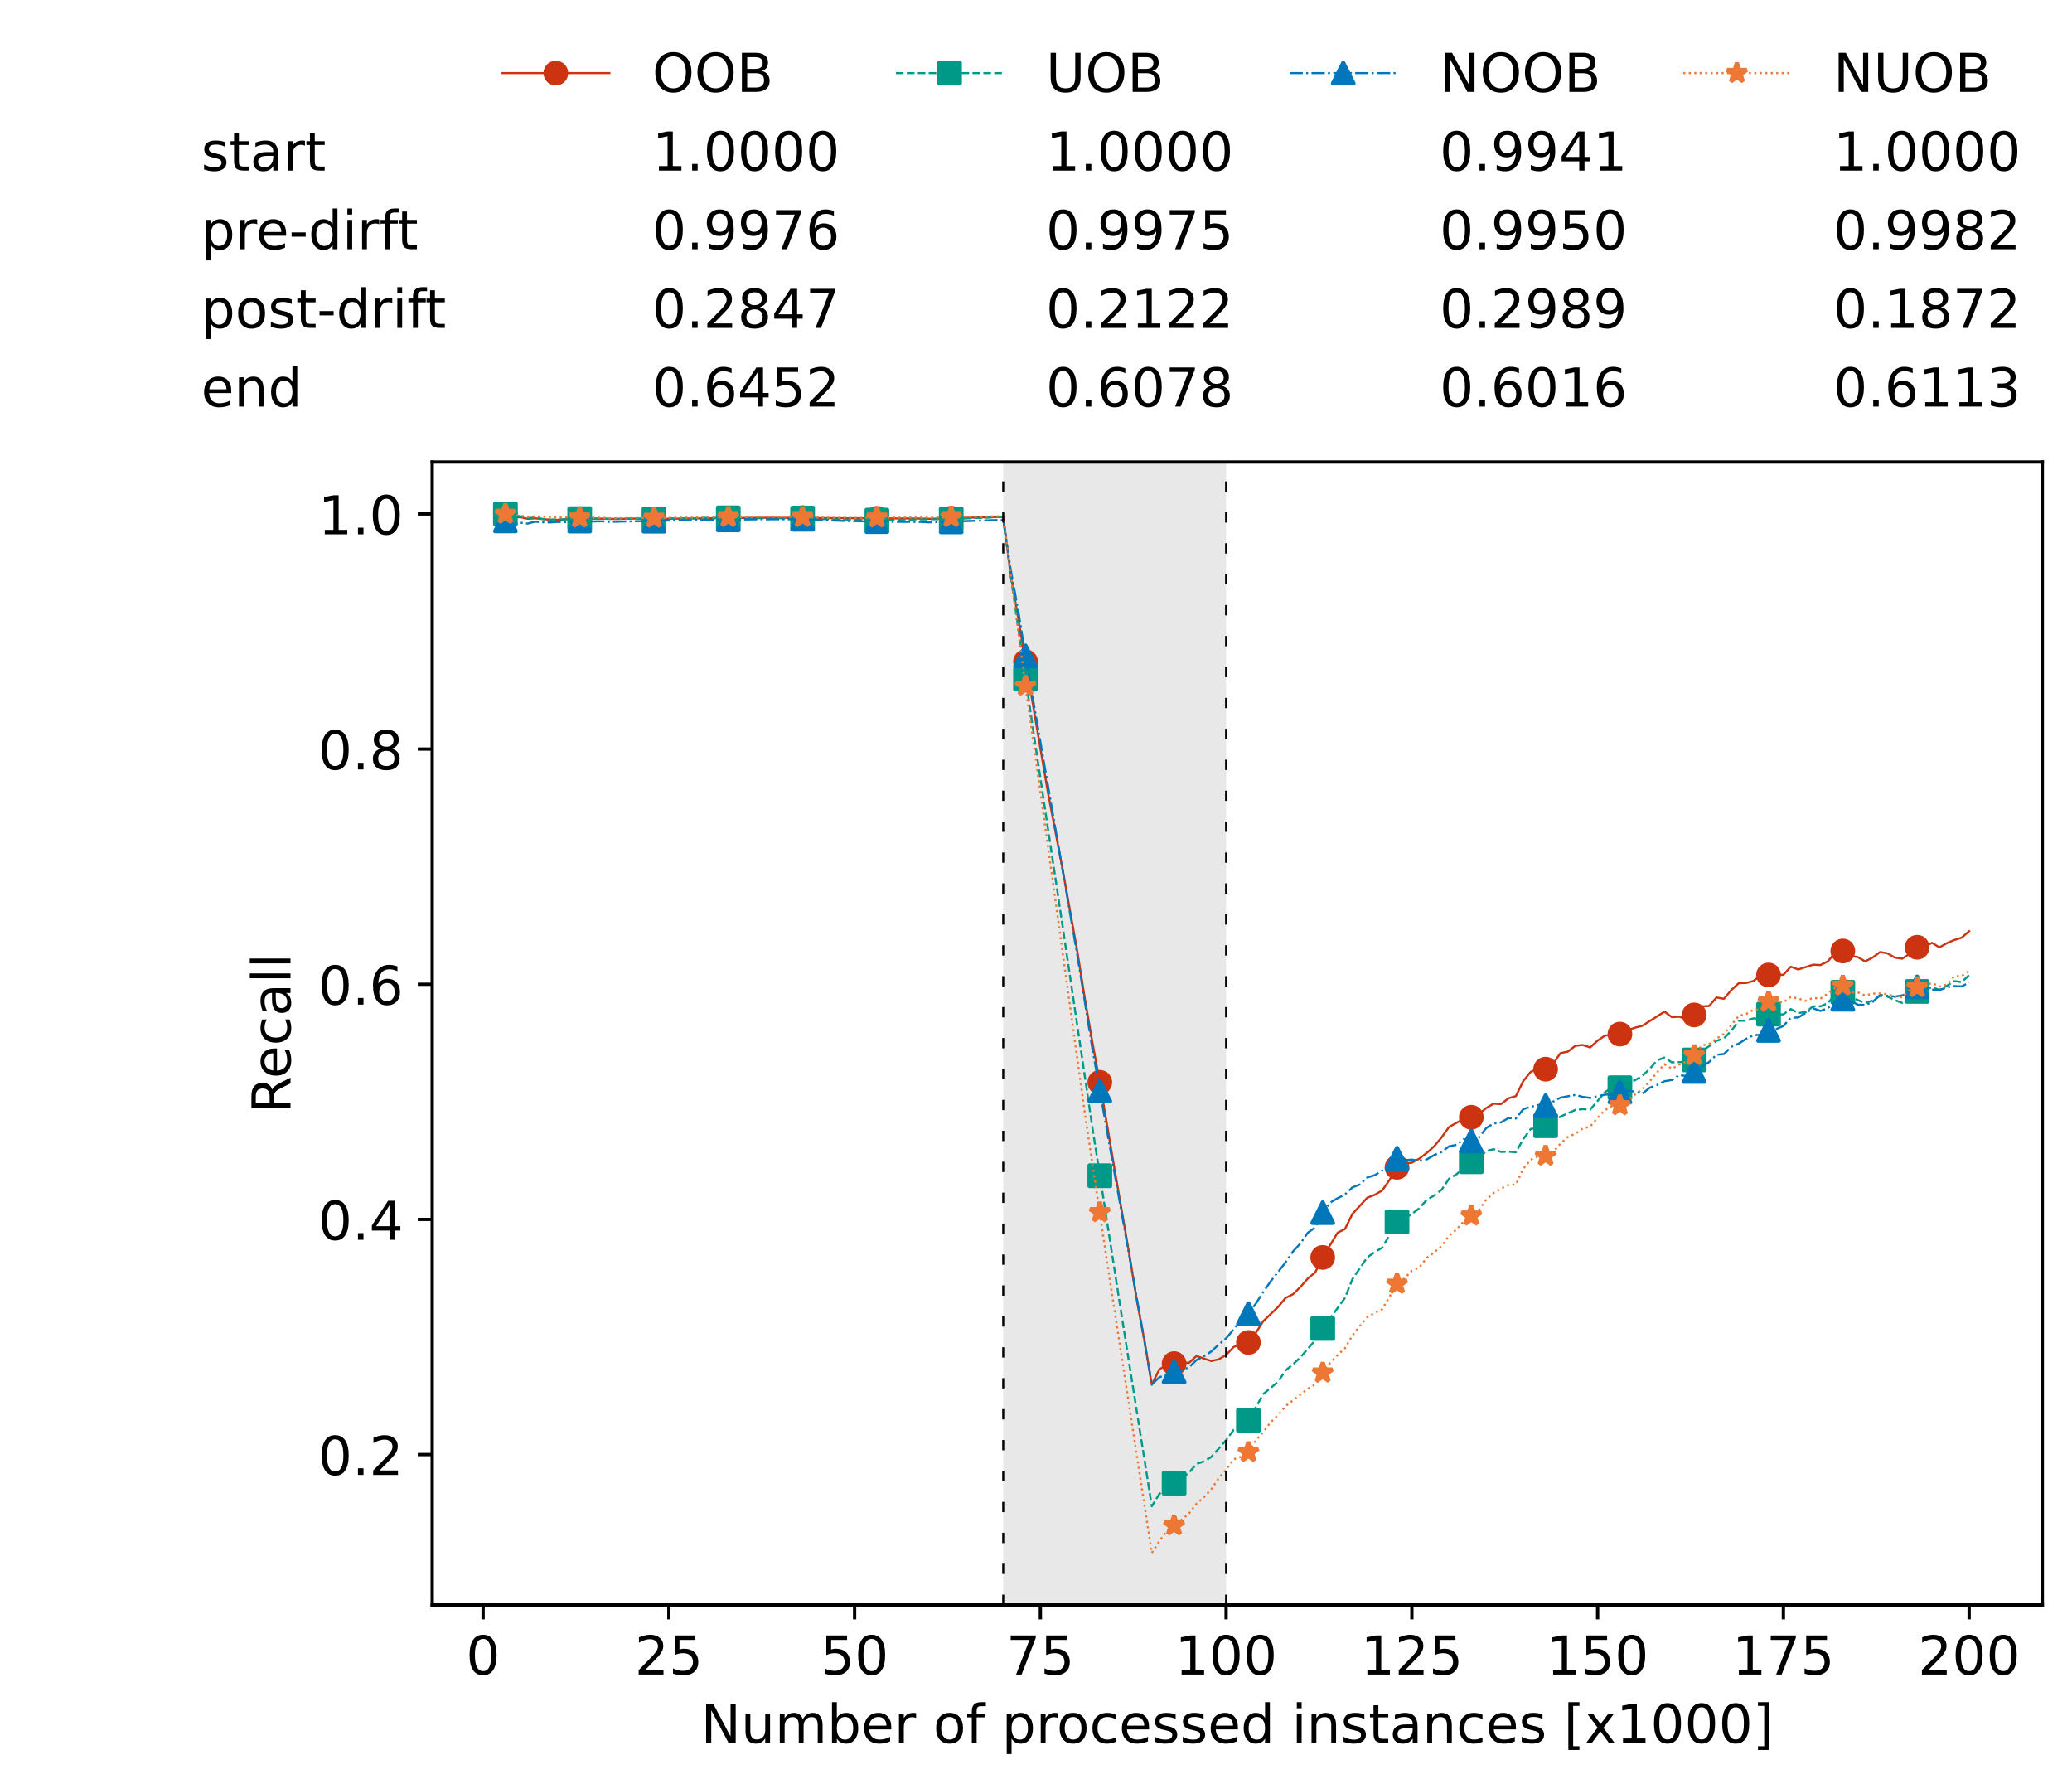 <?xml version="1.0" encoding="utf-8" standalone="no"?>
<!DOCTYPE svg PUBLIC "-//W3C//DTD SVG 1.1//EN"
  "http://www.w3.org/Graphics/SVG/1.1/DTD/svg11.dtd">
<!-- Created with matplotlib (https://matplotlib.org/) -->
<svg height="432.615pt" version="1.1" viewBox="0 0 502.65 432.615" width="502.65pt" xmlns="http://www.w3.org/2000/svg" xmlns:xlink="http://www.w3.org/1999/xlink">
 <defs>
  <style type="text/css">*{stroke-linecap:butt;stroke-linejoin:round;}</style>
 </defs>
 <g id="figure_1">
  <g id="patch_1">
   <path d="M 0 432.615 
L 502.65 432.615 
L 502.65 0 
L 0 0 
z
" style="fill:#ffffff;"/>
  </g>
  <g id="axes_1">
   <g id="patch_2">
    <path d="M 104.85 389.252 
L 495.45 389.252 
L 495.45 112.052 
L 104.85 112.052 
z
" style="fill:#ffffff;"/>
   </g>
   <g id="patch_3">
    <path clip-path="url(#pa1fba0d8b8)" d="M 297.446 389.252 
L 297.446 112.052 
L 243.372 112.052 
L 243.372 389.252 
z
" style="fill:#d3d3d3;opacity:0.5;"/>
   </g>
   <g id="matplotlib.axis_1">
    <g id="xtick_1">
     <g id="line2d_1">
      <defs>
       <path d="M 0 0 
L 0 3.5 
" id="m0d28e74084" style="stroke:#000000;stroke-width:0.8;"/>
      </defs>
      <g>
       <use style="stroke:#000000;stroke-width:0.8;" x="117.197" xlink:href="#m0d28e74084" y="389.252"/>
      </g>
     </g>
     <g id="text_1">
      <!-- 0 -->
      <g transform="translate(113.061 406.13)scale(0.13 -0.13)">
       <defs>
        <path d="M 31.781 66.406 
Q 24.172 66.406 20.328 58.906 
Q 16.5 51.422 16.5 36.375 
Q 16.5 21.391 20.328 13.891 
Q 24.172 6.391 31.781 6.391 
Q 39.453 6.391 43.281 13.891 
Q 47.125 21.391 47.125 36.375 
Q 47.125 51.422 43.281 58.906 
Q 39.453 66.406 31.781 66.406 
z
M 31.781 74.219 
Q 44.047 74.219 50.516 64.516 
Q 56.984 54.828 56.984 36.375 
Q 56.984 17.969 50.516 8.266 
Q 44.047 -1.422 31.781 -1.422 
Q 19.531 -1.422 13.062 8.266 
Q 6.594 17.969 6.594 36.375 
Q 6.594 54.828 13.062 64.516 
Q 19.531 74.219 31.781 74.219 
z
" id="DejaVuSans-48"/>
       </defs>
       <use xlink:href="#DejaVuSans-48"/>
      </g>
     </g>
    </g>
    <g id="xtick_2">
     <g id="line2d_2">
      <g>
       <use style="stroke:#000000;stroke-width:0.8;" x="162.259" xlink:href="#m0d28e74084" y="389.252"/>
      </g>
     </g>
     <g id="text_2">
      <!-- 25 -->
      <g transform="translate(153.988 406.13)scale(0.13 -0.13)">
       <defs>
        <path d="M 19.188 8.297 
L 53.609 8.297 
L 53.609 0 
L 7.328 0 
L 7.328 8.297 
Q 12.938 14.109 22.625 23.891 
Q 32.328 33.688 34.812 36.531 
Q 39.547 41.844 41.422 45.531 
Q 43.312 49.219 43.312 52.781 
Q 43.312 58.594 39.234 62.25 
Q 35.156 65.922 28.609 65.922 
Q 23.969 65.922 18.812 64.312 
Q 13.672 62.703 7.812 59.422 
L 7.812 69.391 
Q 13.766 71.781 18.938 73 
Q 24.125 74.219 28.422 74.219 
Q 39.75 74.219 46.484 68.547 
Q 53.219 62.891 53.219 53.422 
Q 53.219 48.922 51.531 44.891 
Q 49.859 40.875 45.406 35.406 
Q 44.188 33.984 37.641 27.219 
Q 31.109 20.453 19.188 8.297 
z
" id="DejaVuSans-50"/>
        <path d="M 10.797 72.906 
L 49.516 72.906 
L 49.516 64.594 
L 19.828 64.594 
L 19.828 46.734 
Q 21.969 47.469 24.109 47.828 
Q 26.266 48.188 28.422 48.188 
Q 40.625 48.188 47.75 41.5 
Q 54.891 34.812 54.891 23.391 
Q 54.891 11.625 47.562 5.094 
Q 40.234 -1.422 26.906 -1.422 
Q 22.312 -1.422 17.547 -0.641 
Q 12.797 0.141 7.719 1.703 
L 7.719 11.625 
Q 12.109 9.234 16.797 8.062 
Q 21.484 6.891 26.703 6.891 
Q 35.156 6.891 40.078 11.328 
Q 45.016 15.766 45.016 23.391 
Q 45.016 31 40.078 35.438 
Q 35.156 39.891 26.703 39.891 
Q 22.75 39.891 18.812 39.016 
Q 14.891 38.141 10.797 36.281 
z
" id="DejaVuSans-53"/>
       </defs>
       <use xlink:href="#DejaVuSans-50"/>
       <use x="63.623" xlink:href="#DejaVuSans-53"/>
      </g>
     </g>
    </g>
    <g id="xtick_3">
     <g id="line2d_3">
      <g>
       <use style="stroke:#000000;stroke-width:0.8;" x="207.322" xlink:href="#m0d28e74084" y="389.252"/>
      </g>
     </g>
     <g id="text_3">
      <!-- 50 -->
      <g transform="translate(199.05 406.13)scale(0.13 -0.13)">
       <use xlink:href="#DejaVuSans-53"/>
       <use x="63.623" xlink:href="#DejaVuSans-48"/>
      </g>
     </g>
    </g>
    <g id="xtick_4">
     <g id="line2d_4">
      <g>
       <use style="stroke:#000000;stroke-width:0.8;" x="252.384" xlink:href="#m0d28e74084" y="389.252"/>
      </g>
     </g>
     <g id="text_4">
      <!-- 75 -->
      <g transform="translate(244.113 406.13)scale(0.13 -0.13)">
       <defs>
        <path d="M 8.203 72.906 
L 55.078 72.906 
L 55.078 68.703 
L 28.609 0 
L 18.312 0 
L 43.219 64.594 
L 8.203 64.594 
z
" id="DejaVuSans-55"/>
       </defs>
       <use xlink:href="#DejaVuSans-55"/>
       <use x="63.623" xlink:href="#DejaVuSans-53"/>
      </g>
     </g>
    </g>
    <g id="xtick_5">
     <g id="line2d_5">
      <g>
       <use style="stroke:#000000;stroke-width:0.8;" x="297.446" xlink:href="#m0d28e74084" y="389.252"/>
      </g>
     </g>
     <g id="text_5">
      <!-- 100 -->
      <g transform="translate(285.039 406.13)scale(0.13 -0.13)">
       <defs>
        <path d="M 12.406 8.297 
L 28.516 8.297 
L 28.516 63.922 
L 10.984 60.406 
L 10.984 69.391 
L 28.422 72.906 
L 38.281 72.906 
L 38.281 8.297 
L 54.391 8.297 
L 54.391 0 
L 12.406 0 
z
" id="DejaVuSans-49"/>
       </defs>
       <use xlink:href="#DejaVuSans-49"/>
       <use x="63.623" xlink:href="#DejaVuSans-48"/>
       <use x="127.246" xlink:href="#DejaVuSans-48"/>
      </g>
     </g>
    </g>
    <g id="xtick_6">
     <g id="line2d_6">
      <g>
       <use style="stroke:#000000;stroke-width:0.8;" x="342.509" xlink:href="#m0d28e74084" y="389.252"/>
      </g>
     </g>
     <g id="text_6">
      <!-- 125 -->
      <g transform="translate(330.102 406.13)scale(0.13 -0.13)">
       <use xlink:href="#DejaVuSans-49"/>
       <use x="63.623" xlink:href="#DejaVuSans-50"/>
       <use x="127.246" xlink:href="#DejaVuSans-53"/>
      </g>
     </g>
    </g>
    <g id="xtick_7">
     <g id="line2d_7">
      <g>
       <use style="stroke:#000000;stroke-width:0.8;" x="387.571" xlink:href="#m0d28e74084" y="389.252"/>
      </g>
     </g>
     <g id="text_7">
      <!-- 150 -->
      <g transform="translate(375.164 406.13)scale(0.13 -0.13)">
       <use xlink:href="#DejaVuSans-49"/>
       <use x="63.623" xlink:href="#DejaVuSans-53"/>
       <use x="127.246" xlink:href="#DejaVuSans-48"/>
      </g>
     </g>
    </g>
    <g id="xtick_8">
     <g id="line2d_8">
      <g>
       <use style="stroke:#000000;stroke-width:0.8;" x="432.633" xlink:href="#m0d28e74084" y="389.252"/>
      </g>
     </g>
     <g id="text_8">
      <!-- 175 -->
      <g transform="translate(420.226 406.13)scale(0.13 -0.13)">
       <use xlink:href="#DejaVuSans-49"/>
       <use x="63.623" xlink:href="#DejaVuSans-55"/>
       <use x="127.246" xlink:href="#DejaVuSans-53"/>
      </g>
     </g>
    </g>
    <g id="xtick_9">
     <g id="line2d_9">
      <g>
       <use style="stroke:#000000;stroke-width:0.8;" x="477.695" xlink:href="#m0d28e74084" y="389.252"/>
      </g>
     </g>
     <g id="text_9">
      <!-- 200 -->
      <g transform="translate(465.289 406.13)scale(0.13 -0.13)">
       <use xlink:href="#DejaVuSans-50"/>
       <use x="63.623" xlink:href="#DejaVuSans-48"/>
       <use x="127.246" xlink:href="#DejaVuSans-48"/>
      </g>
     </g>
    </g>
    <g id="text_10">
     <!-- Number of processed instances [x1000] -->
     <g transform="translate(170.025 422.711)scale(0.13 -0.13)">
      <defs>
       <path d="M 9.812 72.906 
L 23.094 72.906 
L 55.422 11.922 
L 55.422 72.906 
L 64.984 72.906 
L 64.984 0 
L 51.703 0 
L 19.391 60.984 
L 19.391 0 
L 9.812 0 
z
" id="DejaVuSans-78"/>
       <path d="M 8.5 21.578 
L 8.5 54.688 
L 17.484 54.688 
L 17.484 21.922 
Q 17.484 14.156 20.5 10.266 
Q 23.531 6.391 29.594 6.391 
Q 36.859 6.391 41.078 11.031 
Q 45.312 15.672 45.312 23.688 
L 45.312 54.688 
L 54.297 54.688 
L 54.297 0 
L 45.312 0 
L 45.312 8.406 
Q 42.047 3.422 37.719 1 
Q 33.406 -1.422 27.688 -1.422 
Q 18.266 -1.422 13.375 4.438 
Q 8.5 10.297 8.5 21.578 
z
M 31.109 56 
z
" id="DejaVuSans-117"/>
       <path d="M 52 44.188 
Q 55.375 50.25 60.062 53.125 
Q 64.75 56 71.094 56 
Q 79.641 56 84.281 50.016 
Q 88.922 44.047 88.922 33.016 
L 88.922 0 
L 79.891 0 
L 79.891 32.719 
Q 79.891 40.578 77.094 44.375 
Q 74.312 48.188 68.609 48.188 
Q 61.625 48.188 57.562 43.547 
Q 53.516 38.922 53.516 30.906 
L 53.516 0 
L 44.484 0 
L 44.484 32.719 
Q 44.484 40.625 41.703 44.406 
Q 38.922 48.188 33.109 48.188 
Q 26.219 48.188 22.156 43.531 
Q 18.109 38.875 18.109 30.906 
L 18.109 0 
L 9.078 0 
L 9.078 54.688 
L 18.109 54.688 
L 18.109 46.188 
Q 21.188 51.219 25.484 53.609 
Q 29.781 56 35.688 56 
Q 41.656 56 45.828 52.969 
Q 50 49.953 52 44.188 
z
" id="DejaVuSans-109"/>
       <path d="M 48.688 27.297 
Q 48.688 37.203 44.609 42.844 
Q 40.531 48.484 33.406 48.484 
Q 26.266 48.484 22.188 42.844 
Q 18.109 37.203 18.109 27.297 
Q 18.109 17.391 22.188 11.75 
Q 26.266 6.109 33.406 6.109 
Q 40.531 6.109 44.609 11.75 
Q 48.688 17.391 48.688 27.297 
z
M 18.109 46.391 
Q 20.953 51.266 25.266 53.625 
Q 29.594 56 35.594 56 
Q 45.562 56 51.781 48.094 
Q 58.016 40.188 58.016 27.297 
Q 58.016 14.406 51.781 6.484 
Q 45.562 -1.422 35.594 -1.422 
Q 29.594 -1.422 25.266 0.953 
Q 20.953 3.328 18.109 8.203 
L 18.109 0 
L 9.078 0 
L 9.078 75.984 
L 18.109 75.984 
z
" id="DejaVuSans-98"/>
       <path d="M 56.203 29.594 
L 56.203 25.203 
L 14.891 25.203 
Q 15.484 15.922 20.484 11.062 
Q 25.484 6.203 34.422 6.203 
Q 39.594 6.203 44.453 7.469 
Q 49.312 8.734 54.109 11.281 
L 54.109 2.781 
Q 49.266 0.734 44.188 -0.344 
Q 39.109 -1.422 33.891 -1.422 
Q 20.797 -1.422 13.156 6.188 
Q 5.516 13.812 5.516 26.812 
Q 5.516 40.234 12.766 48.109 
Q 20.016 56 32.328 56 
Q 43.359 56 49.781 48.891 
Q 56.203 41.797 56.203 29.594 
z
M 47.219 32.234 
Q 47.125 39.594 43.094 43.984 
Q 39.062 48.391 32.422 48.391 
Q 24.906 48.391 20.391 44.141 
Q 15.875 39.891 15.188 32.172 
z
" id="DejaVuSans-101"/>
       <path d="M 41.109 46.297 
Q 39.594 47.172 37.812 47.578 
Q 36.031 48 33.891 48 
Q 26.266 48 22.188 43.047 
Q 18.109 38.094 18.109 28.812 
L 18.109 0 
L 9.078 0 
L 9.078 54.688 
L 18.109 54.688 
L 18.109 46.188 
Q 20.953 51.172 25.484 53.578 
Q 30.031 56 36.531 56 
Q 37.453 56 38.578 55.875 
Q 39.703 55.766 41.062 55.516 
z
" id="DejaVuSans-114"/>
       <path id="DejaVuSans-32"/>
       <path d="M 30.609 48.391 
Q 23.391 48.391 19.188 42.75 
Q 14.984 37.109 14.984 27.297 
Q 14.984 17.484 19.156 11.844 
Q 23.344 6.203 30.609 6.203 
Q 37.797 6.203 41.984 11.859 
Q 46.188 17.531 46.188 27.297 
Q 46.188 37.016 41.984 42.703 
Q 37.797 48.391 30.609 48.391 
z
M 30.609 56 
Q 42.328 56 49.016 48.375 
Q 55.719 40.766 55.719 27.297 
Q 55.719 13.875 49.016 6.219 
Q 42.328 -1.422 30.609 -1.422 
Q 18.844 -1.422 12.172 6.219 
Q 5.516 13.875 5.516 27.297 
Q 5.516 40.766 12.172 48.375 
Q 18.844 56 30.609 56 
z
" id="DejaVuSans-111"/>
       <path d="M 37.109 75.984 
L 37.109 68.5 
L 28.516 68.5 
Q 23.688 68.5 21.797 66.547 
Q 19.922 64.594 19.922 59.516 
L 19.922 54.688 
L 34.719 54.688 
L 34.719 47.703 
L 19.922 47.703 
L 19.922 0 
L 10.891 0 
L 10.891 47.703 
L 2.297 47.703 
L 2.297 54.688 
L 10.891 54.688 
L 10.891 58.5 
Q 10.891 67.625 15.141 71.797 
Q 19.391 75.984 28.609 75.984 
z
" id="DejaVuSans-102"/>
       <path d="M 18.109 8.203 
L 18.109 -20.797 
L 9.078 -20.797 
L 9.078 54.688 
L 18.109 54.688 
L 18.109 46.391 
Q 20.953 51.266 25.266 53.625 
Q 29.594 56 35.594 56 
Q 45.562 56 51.781 48.094 
Q 58.016 40.188 58.016 27.297 
Q 58.016 14.406 51.781 6.484 
Q 45.562 -1.422 35.594 -1.422 
Q 29.594 -1.422 25.266 0.953 
Q 20.953 3.328 18.109 8.203 
z
M 48.688 27.297 
Q 48.688 37.203 44.609 42.844 
Q 40.531 48.484 33.406 48.484 
Q 26.266 48.484 22.188 42.844 
Q 18.109 37.203 18.109 27.297 
Q 18.109 17.391 22.188 11.75 
Q 26.266 6.109 33.406 6.109 
Q 40.531 6.109 44.609 11.75 
Q 48.688 17.391 48.688 27.297 
z
" id="DejaVuSans-112"/>
       <path d="M 48.781 52.594 
L 48.781 44.188 
Q 44.969 46.297 41.141 47.344 
Q 37.312 48.391 33.406 48.391 
Q 24.656 48.391 19.812 42.844 
Q 14.984 37.312 14.984 27.297 
Q 14.984 17.281 19.812 11.734 
Q 24.656 6.203 33.406 6.203 
Q 37.312 6.203 41.141 7.25 
Q 44.969 8.297 48.781 10.406 
L 48.781 2.094 
Q 45.016 0.344 40.984 -0.531 
Q 36.969 -1.422 32.422 -1.422 
Q 20.062 -1.422 12.781 6.344 
Q 5.516 14.109 5.516 27.297 
Q 5.516 40.672 12.859 48.328 
Q 20.219 56 33.016 56 
Q 37.156 56 41.109 55.141 
Q 45.062 54.297 48.781 52.594 
z
" id="DejaVuSans-99"/>
       <path d="M 44.281 53.078 
L 44.281 44.578 
Q 40.484 46.531 36.375 47.5 
Q 32.281 48.484 27.875 48.484 
Q 21.188 48.484 17.844 46.438 
Q 14.5 44.391 14.5 40.281 
Q 14.5 37.156 16.891 35.375 
Q 19.281 33.594 26.516 31.984 
L 29.594 31.297 
Q 39.156 29.25 43.188 25.516 
Q 47.219 21.781 47.219 15.094 
Q 47.219 7.469 41.188 3.016 
Q 35.156 -1.422 24.609 -1.422 
Q 20.219 -1.422 15.453 -0.562 
Q 10.688 0.297 5.422 2 
L 5.422 11.281 
Q 10.406 8.688 15.234 7.391 
Q 20.062 6.109 24.812 6.109 
Q 31.156 6.109 34.562 8.281 
Q 37.984 10.453 37.984 14.406 
Q 37.984 18.062 35.516 20.016 
Q 33.062 21.969 24.703 23.781 
L 21.578 24.516 
Q 13.234 26.266 9.516 29.906 
Q 5.812 33.547 5.812 39.891 
Q 5.812 47.609 11.281 51.797 
Q 16.75 56 26.812 56 
Q 31.781 56 36.172 55.266 
Q 40.578 54.547 44.281 53.078 
z
" id="DejaVuSans-115"/>
       <path d="M 45.406 46.391 
L 45.406 75.984 
L 54.391 75.984 
L 54.391 0 
L 45.406 0 
L 45.406 8.203 
Q 42.578 3.328 38.25 0.953 
Q 33.938 -1.422 27.875 -1.422 
Q 17.969 -1.422 11.734 6.484 
Q 5.516 14.406 5.516 27.297 
Q 5.516 40.188 11.734 48.094 
Q 17.969 56 27.875 56 
Q 33.938 56 38.25 53.625 
Q 42.578 51.266 45.406 46.391 
z
M 14.797 27.297 
Q 14.797 17.391 18.875 11.75 
Q 22.953 6.109 30.078 6.109 
Q 37.203 6.109 41.297 11.75 
Q 45.406 17.391 45.406 27.297 
Q 45.406 37.203 41.297 42.844 
Q 37.203 48.484 30.078 48.484 
Q 22.953 48.484 18.875 42.844 
Q 14.797 37.203 14.797 27.297 
z
" id="DejaVuSans-100"/>
       <path d="M 9.422 54.688 
L 18.406 54.688 
L 18.406 0 
L 9.422 0 
z
M 9.422 75.984 
L 18.406 75.984 
L 18.406 64.594 
L 9.422 64.594 
z
" id="DejaVuSans-105"/>
       <path d="M 54.891 33.016 
L 54.891 0 
L 45.906 0 
L 45.906 32.719 
Q 45.906 40.484 42.875 44.328 
Q 39.844 48.188 33.797 48.188 
Q 26.516 48.188 22.312 43.547 
Q 18.109 38.922 18.109 30.906 
L 18.109 0 
L 9.078 0 
L 9.078 54.688 
L 18.109 54.688 
L 18.109 46.188 
Q 21.344 51.125 25.703 53.562 
Q 30.078 56 35.797 56 
Q 45.219 56 50.047 50.172 
Q 54.891 44.344 54.891 33.016 
z
" id="DejaVuSans-110"/>
       <path d="M 18.312 70.219 
L 18.312 54.688 
L 36.812 54.688 
L 36.812 47.703 
L 18.312 47.703 
L 18.312 18.016 
Q 18.312 11.328 20.141 9.422 
Q 21.969 7.516 27.594 7.516 
L 36.812 7.516 
L 36.812 0 
L 27.594 0 
Q 17.188 0 13.234 3.875 
Q 9.281 7.766 9.281 18.016 
L 9.281 47.703 
L 2.688 47.703 
L 2.688 54.688 
L 9.281 54.688 
L 9.281 70.219 
z
" id="DejaVuSans-116"/>
       <path d="M 34.281 27.484 
Q 23.391 27.484 19.188 25 
Q 14.984 22.516 14.984 16.5 
Q 14.984 11.719 18.141 8.906 
Q 21.297 6.109 26.703 6.109 
Q 34.188 6.109 38.703 11.406 
Q 43.219 16.703 43.219 25.484 
L 43.219 27.484 
z
M 52.203 31.203 
L 52.203 0 
L 43.219 0 
L 43.219 8.297 
Q 40.141 3.328 35.547 0.953 
Q 30.953 -1.422 24.312 -1.422 
Q 15.922 -1.422 10.953 3.297 
Q 6 8.016 6 15.922 
Q 6 25.141 12.172 29.828 
Q 18.359 34.516 30.609 34.516 
L 43.219 34.516 
L 43.219 35.406 
Q 43.219 41.609 39.141 45 
Q 35.062 48.391 27.688 48.391 
Q 23 48.391 18.547 47.266 
Q 14.109 46.141 10.016 43.891 
L 10.016 52.203 
Q 14.938 54.109 19.578 55.047 
Q 24.219 56 28.609 56 
Q 40.484 56 46.344 49.844 
Q 52.203 43.703 52.203 31.203 
z
" id="DejaVuSans-97"/>
       <path d="M 8.594 75.984 
L 29.297 75.984 
L 29.297 69 
L 17.578 69 
L 17.578 -6.203 
L 29.297 -6.203 
L 29.297 -13.188 
L 8.594 -13.188 
z
" id="DejaVuSans-91"/>
       <path d="M 54.891 54.688 
L 35.109 28.078 
L 55.906 0 
L 45.312 0 
L 29.391 21.484 
L 13.484 0 
L 2.875 0 
L 24.125 28.609 
L 4.688 54.688 
L 15.281 54.688 
L 29.781 35.203 
L 44.281 54.688 
z
" id="DejaVuSans-120"/>
       <path d="M 30.422 75.984 
L 30.422 -13.188 
L 9.719 -13.188 
L 9.719 -6.203 
L 21.391 -6.203 
L 21.391 69 
L 9.719 69 
L 9.719 75.984 
z
" id="DejaVuSans-93"/>
      </defs>
      <use xlink:href="#DejaVuSans-78"/>
      <use x="74.805" xlink:href="#DejaVuSans-117"/>
      <use x="138.184" xlink:href="#DejaVuSans-109"/>
      <use x="235.596" xlink:href="#DejaVuSans-98"/>
      <use x="299.072" xlink:href="#DejaVuSans-101"/>
      <use x="360.596" xlink:href="#DejaVuSans-114"/>
      <use x="401.709" xlink:href="#DejaVuSans-32"/>
      <use x="433.496" xlink:href="#DejaVuSans-111"/>
      <use x="494.678" xlink:href="#DejaVuSans-102"/>
      <use x="529.883" xlink:href="#DejaVuSans-32"/>
      <use x="561.67" xlink:href="#DejaVuSans-112"/>
      <use x="625.146" xlink:href="#DejaVuSans-114"/>
      <use x="664.01" xlink:href="#DejaVuSans-111"/>
      <use x="725.191" xlink:href="#DejaVuSans-99"/>
      <use x="780.172" xlink:href="#DejaVuSans-101"/>
      <use x="841.695" xlink:href="#DejaVuSans-115"/>
      <use x="893.795" xlink:href="#DejaVuSans-115"/>
      <use x="945.895" xlink:href="#DejaVuSans-101"/>
      <use x="1007.418" xlink:href="#DejaVuSans-100"/>
      <use x="1070.895" xlink:href="#DejaVuSans-32"/>
      <use x="1102.682" xlink:href="#DejaVuSans-105"/>
      <use x="1130.465" xlink:href="#DejaVuSans-110"/>
      <use x="1193.844" xlink:href="#DejaVuSans-115"/>
      <use x="1245.943" xlink:href="#DejaVuSans-116"/>
      <use x="1285.152" xlink:href="#DejaVuSans-97"/>
      <use x="1346.432" xlink:href="#DejaVuSans-110"/>
      <use x="1409.811" xlink:href="#DejaVuSans-99"/>
      <use x="1464.791" xlink:href="#DejaVuSans-101"/>
      <use x="1526.314" xlink:href="#DejaVuSans-115"/>
      <use x="1578.414" xlink:href="#DejaVuSans-32"/>
      <use x="1610.201" xlink:href="#DejaVuSans-91"/>
      <use x="1649.215" xlink:href="#DejaVuSans-120"/>
      <use x="1708.395" xlink:href="#DejaVuSans-49"/>
      <use x="1772.018" xlink:href="#DejaVuSans-48"/>
      <use x="1835.641" xlink:href="#DejaVuSans-48"/>
      <use x="1899.264" xlink:href="#DejaVuSans-48"/>
      <use x="1962.887" xlink:href="#DejaVuSans-93"/>
     </g>
    </g>
   </g>
   <g id="matplotlib.axis_2">
    <g id="ytick_1">
     <g id="line2d_10">
      <defs>
       <path d="M 0 0 
L -3.5 0 
" id="mf9432947fb" style="stroke:#000000;stroke-width:0.8;"/>
      </defs>
      <g>
       <use style="stroke:#000000;stroke-width:0.8;" x="104.85" xlink:href="#mf9432947fb" y="352.783"/>
      </g>
     </g>
     <g id="text_11">
      <!-- 0.2 -->
      <g transform="translate(77.176 357.722)scale(0.13 -0.13)">
       <defs>
        <path d="M 10.688 12.406 
L 21 12.406 
L 21 0 
L 10.688 0 
z
" id="DejaVuSans-46"/>
       </defs>
       <use xlink:href="#DejaVuSans-48"/>
       <use x="63.623" xlink:href="#DejaVuSans-46"/>
       <use x="95.41" xlink:href="#DejaVuSans-50"/>
      </g>
     </g>
    </g>
    <g id="ytick_2">
     <g id="line2d_11">
      <g>
       <use style="stroke:#000000;stroke-width:0.8;" x="104.85" xlink:href="#mf9432947fb" y="295.751"/>
      </g>
     </g>
     <g id="text_12">
      <!-- 0.4 -->
      <g transform="translate(77.176 300.69)scale(0.13 -0.13)">
       <defs>
        <path d="M 37.797 64.312 
L 12.891 25.391 
L 37.797 25.391 
z
M 35.203 72.906 
L 47.609 72.906 
L 47.609 25.391 
L 58.016 25.391 
L 58.016 17.188 
L 47.609 17.188 
L 47.609 0 
L 37.797 0 
L 37.797 17.188 
L 4.891 17.188 
L 4.891 26.703 
z
" id="DejaVuSans-52"/>
       </defs>
       <use xlink:href="#DejaVuSans-48"/>
       <use x="63.623" xlink:href="#DejaVuSans-46"/>
       <use x="95.41" xlink:href="#DejaVuSans-52"/>
      </g>
     </g>
    </g>
    <g id="ytick_3">
     <g id="line2d_12">
      <g>
       <use style="stroke:#000000;stroke-width:0.8;" x="104.85" xlink:href="#mf9432947fb" y="238.718"/>
      </g>
     </g>
     <g id="text_13">
      <!-- 0.6 -->
      <g transform="translate(77.176 243.657)scale(0.13 -0.13)">
       <defs>
        <path d="M 33.016 40.375 
Q 26.375 40.375 22.484 35.828 
Q 18.609 31.297 18.609 23.391 
Q 18.609 15.531 22.484 10.953 
Q 26.375 6.391 33.016 6.391 
Q 39.656 6.391 43.531 10.953 
Q 47.406 15.531 47.406 23.391 
Q 47.406 31.297 43.531 35.828 
Q 39.656 40.375 33.016 40.375 
z
M 52.594 71.297 
L 52.594 62.312 
Q 48.875 64.062 45.094 64.984 
Q 41.312 65.922 37.594 65.922 
Q 27.828 65.922 22.672 59.328 
Q 17.531 52.734 16.797 39.406 
Q 19.672 43.656 24.016 45.922 
Q 28.375 48.188 33.594 48.188 
Q 44.578 48.188 50.953 41.516 
Q 57.328 34.859 57.328 23.391 
Q 57.328 12.156 50.688 5.359 
Q 44.047 -1.422 33.016 -1.422 
Q 20.359 -1.422 13.672 8.266 
Q 6.984 17.969 6.984 36.375 
Q 6.984 53.656 15.188 63.938 
Q 23.391 74.219 37.203 74.219 
Q 40.922 74.219 44.703 73.484 
Q 48.484 72.75 52.594 71.297 
z
" id="DejaVuSans-54"/>
       </defs>
       <use xlink:href="#DejaVuSans-48"/>
       <use x="63.623" xlink:href="#DejaVuSans-46"/>
       <use x="95.41" xlink:href="#DejaVuSans-54"/>
      </g>
     </g>
    </g>
    <g id="ytick_4">
     <g id="line2d_13">
      <g>
       <use style="stroke:#000000;stroke-width:0.8;" x="104.85" xlink:href="#mf9432947fb" y="181.685"/>
      </g>
     </g>
     <g id="text_14">
      <!-- 0.8 -->
      <g transform="translate(77.176 186.624)scale(0.13 -0.13)">
       <defs>
        <path d="M 31.781 34.625 
Q 24.75 34.625 20.719 30.859 
Q 16.703 27.094 16.703 20.516 
Q 16.703 13.922 20.719 10.156 
Q 24.75 6.391 31.781 6.391 
Q 38.812 6.391 42.859 10.172 
Q 46.922 13.969 46.922 20.516 
Q 46.922 27.094 42.891 30.859 
Q 38.875 34.625 31.781 34.625 
z
M 21.922 38.812 
Q 15.578 40.375 12.031 44.719 
Q 8.5 49.078 8.5 55.328 
Q 8.5 64.062 14.719 69.141 
Q 20.953 74.219 31.781 74.219 
Q 42.672 74.219 48.875 69.141 
Q 55.078 64.062 55.078 55.328 
Q 55.078 49.078 51.531 44.719 
Q 48 40.375 41.703 38.812 
Q 48.828 37.156 52.797 32.312 
Q 56.781 27.484 56.781 20.516 
Q 56.781 9.906 50.312 4.234 
Q 43.844 -1.422 31.781 -1.422 
Q 19.734 -1.422 13.25 4.234 
Q 6.781 9.906 6.781 20.516 
Q 6.781 27.484 10.781 32.312 
Q 14.797 37.156 21.922 38.812 
z
M 18.312 54.391 
Q 18.312 48.734 21.844 45.562 
Q 25.391 42.391 31.781 42.391 
Q 38.141 42.391 41.719 45.562 
Q 45.312 48.734 45.312 54.391 
Q 45.312 60.062 41.719 63.234 
Q 38.141 66.406 31.781 66.406 
Q 25.391 66.406 21.844 63.234 
Q 18.312 60.062 18.312 54.391 
z
" id="DejaVuSans-56"/>
       </defs>
       <use xlink:href="#DejaVuSans-48"/>
       <use x="63.623" xlink:href="#DejaVuSans-46"/>
       <use x="95.41" xlink:href="#DejaVuSans-56"/>
      </g>
     </g>
    </g>
    <g id="ytick_5">
     <g id="line2d_14">
      <g>
       <use style="stroke:#000000;stroke-width:0.8;" x="104.85" xlink:href="#mf9432947fb" y="124.652"/>
      </g>
     </g>
     <g id="text_15">
      <!-- 1.0 -->
      <g transform="translate(77.176 129.591)scale(0.13 -0.13)">
       <use xlink:href="#DejaVuSans-49"/>
       <use x="63.623" xlink:href="#DejaVuSans-46"/>
       <use x="95.41" xlink:href="#DejaVuSans-48"/>
      </g>
     </g>
    </g>
    <g id="text_16">
     <!-- Recall -->
     <g transform="translate(70.472 270.044)rotate(-90)scale(0.13 -0.13)">
      <defs>
       <path d="M 44.391 34.188 
Q 47.562 33.109 50.562 29.594 
Q 53.562 26.078 56.594 19.922 
L 66.609 0 
L 56 0 
L 46.688 18.703 
Q 43.062 26.031 39.672 28.422 
Q 36.281 30.812 30.422 30.812 
L 19.672 30.812 
L 19.672 0 
L 9.812 0 
L 9.812 72.906 
L 32.078 72.906 
Q 44.578 72.906 50.734 67.672 
Q 56.891 62.453 56.891 51.906 
Q 56.891 45.016 53.688 40.469 
Q 50.484 35.938 44.391 34.188 
z
M 19.672 64.797 
L 19.672 38.922 
L 32.078 38.922 
Q 39.203 38.922 42.844 42.219 
Q 46.484 45.516 46.484 51.906 
Q 46.484 58.297 42.844 61.547 
Q 39.203 64.797 32.078 64.797 
z
" id="DejaVuSans-82"/>
       <path d="M 9.422 75.984 
L 18.406 75.984 
L 18.406 0 
L 9.422 0 
z
" id="DejaVuSans-108"/>
      </defs>
      <use xlink:href="#DejaVuSans-82"/>
      <use x="64.982" xlink:href="#DejaVuSans-101"/>
      <use x="126.506" xlink:href="#DejaVuSans-99"/>
      <use x="181.486" xlink:href="#DejaVuSans-97"/>
      <use x="242.766" xlink:href="#DejaVuSans-108"/>
      <use x="270.549" xlink:href="#DejaVuSans-108"/>
     </g>
    </g>
   </g>
   <g id="line2d_15"/>
   <g id="line2d_16"/>
   <g id="line2d_17"/>
   <g id="line2d_18"/>
   <g id="line2d_19"/>
   <g id="line2d_20">
    <path clip-path="url(#pa1fba0d8b8)" d="M 122.605 124.652 
L 124.407 125.534 
L 126.21 125.428 
L 128.012 125.834 
L 129.815 125.716 
L 133.419 126.053 
L 135.222 126.08 
L 138.827 125.854 
L 144.234 125.762 
L 149.642 125.87 
L 153.247 125.767 
L 158.654 125.851 
L 174.877 125.673 
L 185.692 125.573 
L 189.297 125.602 
L 194.704 125.545 
L 196.507 125.546 
L 198.309 125.662 
L 223.544 125.766 
L 225.347 125.828 
L 243.372 125.342 
L 245.174 139.21 
L 254.186 192.028 
L 257.791 210.883 
L 261.396 231.047 
L 263.199 242.34 
L 265.001 252.796 
L 266.804 262.501 
L 270.409 283.711 
L 274.014 304.537 
L 275.816 315.546 
L 277.619 325.118 
L 279.421 335.847 
L 281.224 332.149 
L 283.026 330.97 
L 286.631 330.387 
L 288.434 330.544 
L 290.236 328.887 
L 293.841 330.093 
L 295.644 329.684 
L 297.446 328.616 
L 299.249 326.705 
L 301.051 325.971 
L 302.854 325.592 
L 304.656 323.269 
L 306.459 320.423 
L 310.064 316.968 
L 311.866 314.798 
L 313.669 313.888 
L 315.471 312.127 
L 317.274 310.074 
L 319.076 308.572 
L 320.879 304.968 
L 324.484 298.978 
L 326.286 298.068 
L 328.089 294.414 
L 331.694 290.479 
L 333.496 289.788 
L 335.299 288.729 
L 337.101 286.163 
L 338.904 283.112 
L 340.706 282.149 
L 342.509 281.998 
L 344.311 281.005 
L 346.114 279.623 
L 347.916 278.009 
L 349.719 275.853 
L 351.521 273.34 
L 355.126 271.306 
L 356.928 270.977 
L 358.731 270.229 
L 360.533 268.746 
L 362.336 267.674 
L 364.138 267.787 
L 365.941 266.368 
L 367.743 265.842 
L 369.546 262.174 
L 371.348 259.951 
L 373.151 259.167 
L 374.953 259.314 
L 376.756 258.026 
L 378.558 255.421 
L 380.361 255.044 
L 382.163 253.637 
L 383.966 253.451 
L 385.768 254.033 
L 387.571 252.379 
L 389.373 251.136 
L 391.176 251.045 
L 392.978 250.806 
L 394.781 249.933 
L 396.583 249.255 
L 398.386 248.802 
L 403.793 245.36 
L 405.596 246.699 
L 407.398 246.585 
L 409.201 247.197 
L 411.003 246.157 
L 412.806 244.077 
L 414.608 243.998 
L 416.411 241.926 
L 418.213 242.241 
L 420.016 240.104 
L 421.818 238.44 
L 423.621 238.409 
L 425.423 237.9 
L 427.226 236.391 
L 429.028 236.47 
L 432.633 236.413 
L 434.436 234.45 
L 436.238 235.128 
L 439.843 233.969 
L 441.646 234.055 
L 443.448 233.136 
L 445.251 230.969 
L 447.053 230.652 
L 448.856 231.856 
L 450.658 232.11 
L 452.461 233.171 
L 454.263 232.251 
L 456.066 230.913 
L 457.868 231.21 
L 459.671 232.248 
L 461.473 232.517 
L 463.276 231.308 
L 465.078 229.748 
L 466.881 229.606 
L 468.683 228.667 
L 470.485 229.771 
L 472.288 228.753 
L 474.09 227.983 
L 475.893 227.427 
L 477.695 225.84 
L 477.695 225.84 
" style="fill:none;stroke:#cc3311;stroke-linecap:square;stroke-width:0.5;"/>
    <defs>
     <path d="M 0 2.5 
C 0.663 2.5 1.299 2.237 1.768 1.768 
C 2.237 1.299 2.5 0.663 2.5 0 
C 2.5 -0.663 2.237 -1.299 1.768 -1.768 
C 1.299 -2.237 0.663 -2.5 0 -2.5 
C -0.663 -2.5 -1.299 -2.237 -1.768 -1.768 
C -2.237 -1.299 -2.5 -0.663 -2.5 0 
C -2.5 0.663 -2.237 1.299 -1.768 1.768 
C -1.299 2.237 -0.663 2.5 0 2.5 
z
" id="md6a9879588" style="stroke:#cc3311;"/>
    </defs>
    <g clip-path="url(#pa1fba0d8b8)">
     <use style="fill:#cc3311;stroke:#cc3311;" x="122.605" xlink:href="#md6a9879588" y="124.652"/>
     <use style="fill:#cc3311;stroke:#cc3311;" x="140.629" xlink:href="#md6a9879588" y="125.799"/>
     <use style="fill:#cc3311;stroke:#cc3311;" x="158.654" xlink:href="#md6a9879588" y="125.851"/>
     <use style="fill:#cc3311;stroke:#cc3311;" x="176.679" xlink:href="#md6a9879588" y="125.644"/>
     <use style="fill:#cc3311;stroke:#cc3311;" x="194.704" xlink:href="#md6a9879588" y="125.545"/>
     <use style="fill:#cc3311;stroke:#cc3311;" x="212.729" xlink:href="#md6a9879588" y="125.72"/>
     <use style="fill:#cc3311;stroke:#cc3311;" x="230.754" xlink:href="#md6a9879588" y="125.689"/>
     <use style="fill:#cc3311;stroke:#cc3311;" x="248.779" xlink:href="#md6a9879588" y="160.475"/>
     <use style="fill:#cc3311;stroke:#cc3311;" x="266.804" xlink:href="#md6a9879588" y="262.501"/>
     <use style="fill:#cc3311;stroke:#cc3311;" x="284.829" xlink:href="#md6a9879588" y="330.724"/>
     <use style="fill:#cc3311;stroke:#cc3311;" x="302.854" xlink:href="#md6a9879588" y="325.592"/>
     <use style="fill:#cc3311;stroke:#cc3311;" x="320.879" xlink:href="#md6a9879588" y="304.968"/>
     <use style="fill:#cc3311;stroke:#cc3311;" x="338.904" xlink:href="#md6a9879588" y="283.112"/>
     <use style="fill:#cc3311;stroke:#cc3311;" x="356.928" xlink:href="#md6a9879588" y="270.977"/>
     <use style="fill:#cc3311;stroke:#cc3311;" x="374.953" xlink:href="#md6a9879588" y="259.314"/>
     <use style="fill:#cc3311;stroke:#cc3311;" x="392.978" xlink:href="#md6a9879588" y="250.806"/>
     <use style="fill:#cc3311;stroke:#cc3311;" x="411.003" xlink:href="#md6a9879588" y="246.157"/>
     <use style="fill:#cc3311;stroke:#cc3311;" x="429.028" xlink:href="#md6a9879588" y="236.47"/>
     <use style="fill:#cc3311;stroke:#cc3311;" x="447.053" xlink:href="#md6a9879588" y="230.652"/>
     <use style="fill:#cc3311;stroke:#cc3311;" x="465.078" xlink:href="#md6a9879588" y="229.748"/>
    </g>
   </g>
   <g id="line2d_21"/>
   <g id="line2d_22"/>
   <g id="line2d_23"/>
   <g id="line2d_24"/>
   <g id="line2d_25">
    <path clip-path="url(#pa1fba0d8b8)" d="M 122.605 124.652 
L 126.21 125.224 
L 128.012 125.681 
L 129.815 125.475 
L 131.617 125.893 
L 133.419 126.039 
L 146.037 125.761 
L 147.839 125.872 
L 155.049 125.79 
L 167.667 125.73 
L 171.272 125.592 
L 183.889 125.682 
L 196.507 125.739 
L 198.309 125.885 
L 203.717 125.969 
L 210.927 126.114 
L 216.334 126.125 
L 221.742 125.994 
L 230.754 125.889 
L 236.162 125.654 
L 237.964 125.626 
L 241.569 125.429 
L 243.372 125.371 
L 245.174 139.542 
L 250.581 176.715 
L 257.791 224.706 
L 265.001 273.441 
L 272.211 319.756 
L 279.421 365.323 
L 281.224 362.364 
L 283.026 360.816 
L 284.829 359.763 
L 286.631 358.545 
L 288.434 357.193 
L 290.236 355.042 
L 292.039 354.453 
L 293.841 353.37 
L 297.446 349.294 
L 299.249 346.818 
L 301.051 345.929 
L 302.854 344.476 
L 306.459 338.107 
L 310.064 335.109 
L 311.866 332.364 
L 313.669 330.891 
L 315.471 329.196 
L 319.076 325.034 
L 320.879 322.196 
L 326.286 314.766 
L 328.089 310.222 
L 331.694 304.946 
L 333.496 303.665 
L 335.299 302.618 
L 338.904 296.365 
L 340.706 295.572 
L 342.509 294.408 
L 344.311 293.047 
L 346.114 290.978 
L 347.916 289.952 
L 349.719 288.559 
L 351.521 285.889 
L 353.324 284.81 
L 355.126 283.191 
L 356.928 281.762 
L 358.731 280.843 
L 360.533 279.194 
L 362.336 278.712 
L 364.138 279.377 
L 365.941 279.305 
L 367.743 279.452 
L 369.546 276.245 
L 371.348 273.788 
L 373.151 273.643 
L 374.953 273.024 
L 376.756 272.137 
L 378.558 270.808 
L 382.163 269.201 
L 383.966 269 
L 385.768 269.11 
L 389.373 264.877 
L 391.176 263.676 
L 392.978 263.814 
L 394.781 262.653 
L 396.583 262.022 
L 398.386 260.955 
L 400.188 259.258 
L 401.991 257.175 
L 403.793 256.491 
L 405.596 257.665 
L 409.201 257.534 
L 411.003 257.078 
L 412.806 254.914 
L 414.608 253.749 
L 416.411 252.424 
L 418.213 251.855 
L 420.016 249.954 
L 421.818 247.588 
L 423.621 247.522 
L 425.423 246.983 
L 427.226 247.189 
L 429.028 245.961 
L 430.831 246.162 
L 432.633 245.996 
L 434.436 244.734 
L 436.238 245.681 
L 438.041 245.489 
L 439.843 244.063 
L 441.646 244.069 
L 443.448 243.3 
L 445.251 241.074 
L 447.053 240.641 
L 448.856 241.777 
L 452.461 243.297 
L 454.263 242.658 
L 456.066 241.517 
L 457.868 241.694 
L 459.671 242.563 
L 461.473 243.243 
L 463.276 241.772 
L 465.078 240.459 
L 466.881 240.067 
L 468.683 239.447 
L 470.485 240.07 
L 472.288 239.088 
L 474.09 237.953 
L 475.893 238.196 
L 477.695 236.486 
L 477.695 236.486 
" style="fill:none;stroke:#009988;stroke-dasharray:1.85,0.8;stroke-dashoffset:0;stroke-width:0.5;"/>
    <defs>
     <path d="M -2.5 2.5 
L 2.5 2.5 
L 2.5 -2.5 
L -2.5 -2.5 
z
" id="m0ba57c6959" style="stroke:#009988;stroke-linejoin:miter;"/>
    </defs>
    <g clip-path="url(#pa1fba0d8b8)">
     <use style="fill:#009988;stroke:#009988;stroke-linejoin:miter;" x="122.605" xlink:href="#m0ba57c6959" y="124.652"/>
     <use style="fill:#009988;stroke:#009988;stroke-linejoin:miter;" x="140.629" xlink:href="#m0ba57c6959" y="125.794"/>
     <use style="fill:#009988;stroke:#009988;stroke-linejoin:miter;" x="158.654" xlink:href="#m0ba57c6959" y="125.877"/>
     <use style="fill:#009988;stroke:#009988;stroke-linejoin:miter;" x="176.679" xlink:href="#m0ba57c6959" y="125.587"/>
     <use style="fill:#009988;stroke:#009988;stroke-linejoin:miter;" x="194.704" xlink:href="#m0ba57c6959" y="125.653"/>
     <use style="fill:#009988;stroke:#009988;stroke-linejoin:miter;" x="212.729" xlink:href="#m0ba57c6959" y="126.143"/>
     <use style="fill:#009988;stroke:#009988;stroke-linejoin:miter;" x="230.754" xlink:href="#m0ba57c6959" y="125.889"/>
     <use style="fill:#009988;stroke:#009988;stroke-linejoin:miter;" x="248.779" xlink:href="#m0ba57c6959" y="164.715"/>
     <use style="fill:#009988;stroke:#009988;stroke-linejoin:miter;" x="266.804" xlink:href="#m0ba57c6959" y="285.155"/>
     <use style="fill:#009988;stroke:#009988;stroke-linejoin:miter;" x="284.829" xlink:href="#m0ba57c6959" y="359.763"/>
     <use style="fill:#009988;stroke:#009988;stroke-linejoin:miter;" x="302.854" xlink:href="#m0ba57c6959" y="344.476"/>
     <use style="fill:#009988;stroke:#009988;stroke-linejoin:miter;" x="320.879" xlink:href="#m0ba57c6959" y="322.196"/>
     <use style="fill:#009988;stroke:#009988;stroke-linejoin:miter;" x="338.904" xlink:href="#m0ba57c6959" y="296.365"/>
     <use style="fill:#009988;stroke:#009988;stroke-linejoin:miter;" x="356.928" xlink:href="#m0ba57c6959" y="281.762"/>
     <use style="fill:#009988;stroke:#009988;stroke-linejoin:miter;" x="374.953" xlink:href="#m0ba57c6959" y="273.024"/>
     <use style="fill:#009988;stroke:#009988;stroke-linejoin:miter;" x="392.978" xlink:href="#m0ba57c6959" y="263.814"/>
     <use style="fill:#009988;stroke:#009988;stroke-linejoin:miter;" x="411.003" xlink:href="#m0ba57c6959" y="257.078"/>
     <use style="fill:#009988;stroke:#009988;stroke-linejoin:miter;" x="429.028" xlink:href="#m0ba57c6959" y="245.961"/>
     <use style="fill:#009988;stroke:#009988;stroke-linejoin:miter;" x="447.053" xlink:href="#m0ba57c6959" y="240.641"/>
     <use style="fill:#009988;stroke:#009988;stroke-linejoin:miter;" x="465.078" xlink:href="#m0ba57c6959" y="240.459"/>
    </g>
   </g>
   <g id="line2d_26"/>
   <g id="line2d_27"/>
   <g id="line2d_28"/>
   <g id="line2d_29"/>
   <g id="line2d_30">
    <path clip-path="url(#pa1fba0d8b8)" d="M 122.605 126.333 
L 124.407 127.256 
L 126.21 126.764 
L 128.012 126.986 
L 129.815 126.519 
L 131.617 126.67 
L 133.419 126.706 
L 135.222 126.584 
L 137.024 126.627 
L 140.629 126.377 
L 142.432 126.486 
L 146.037 126.432 
L 147.839 126.573 
L 151.444 126.477 
L 156.852 126.37 
L 158.654 126.402 
L 160.457 126.282 
L 167.667 126.191 
L 169.469 126.077 
L 176.679 126.1 
L 178.482 126.003 
L 183.889 125.963 
L 192.902 125.939 
L 196.507 125.994 
L 205.519 126.368 
L 210.927 126.456 
L 216.334 126.554 
L 219.939 126.565 
L 223.544 126.597 
L 225.347 126.689 
L 243.372 126.081 
L 245.174 138.061 
L 246.976 147.896 
L 248.779 159.084 
L 261.396 231.947 
L 265.001 254.368 
L 272.211 294.775 
L 277.619 325.236 
L 279.421 335.769 
L 281.224 334.068 
L 283.026 333.297 
L 284.829 332.708 
L 286.631 332.294 
L 288.434 331.61 
L 290.236 329.871 
L 292.039 328.973 
L 293.841 327.788 
L 295.644 326.084 
L 297.446 324.588 
L 299.249 322.448 
L 301.051 320.034 
L 302.854 318.603 
L 304.656 316.172 
L 306.459 313.357 
L 308.261 310.757 
L 311.866 306.177 
L 313.669 303.514 
L 315.471 301.582 
L 317.274 298.964 
L 319.076 297.693 
L 320.879 294.103 
L 322.681 291.668 
L 324.484 290.612 
L 326.286 289.697 
L 328.089 287.987 
L 329.891 287.266 
L 331.694 285.587 
L 333.496 285.03 
L 335.299 283.911 
L 338.904 280.904 
L 340.706 281.373 
L 342.509 281.247 
L 344.311 281.554 
L 346.114 281.199 
L 347.916 280.146 
L 349.719 279.396 
L 351.521 278.025 
L 353.324 277.659 
L 355.126 276.271 
L 356.928 276.741 
L 358.731 275.952 
L 360.533 273.596 
L 362.336 272.491 
L 364.138 272.214 
L 365.941 271.159 
L 367.743 271.274 
L 369.546 268.995 
L 371.348 268.423 
L 373.151 268.003 
L 374.953 268.151 
L 378.558 266.215 
L 382.163 265.552 
L 383.966 266.03 
L 385.768 266.279 
L 389.373 265.49 
L 391.176 265.365 
L 392.978 264.856 
L 394.781 264.536 
L 396.583 264.723 
L 398.386 265.273 
L 400.188 263.827 
L 401.991 263.144 
L 403.793 262.231 
L 405.596 261.939 
L 407.398 260.7 
L 409.201 261.033 
L 414.608 257.582 
L 416.411 255.822 
L 418.213 255.635 
L 420.016 253.882 
L 421.818 253.106 
L 423.621 251.939 
L 425.423 251.08 
L 427.226 250.949 
L 429.028 249.9 
L 430.831 249.606 
L 432.633 248.832 
L 434.436 246.829 
L 436.238 246.772 
L 439.843 244.546 
L 441.646 245.193 
L 443.448 244.491 
L 445.251 242.866 
L 447.053 242.352 
L 448.856 242.599 
L 450.658 243.696 
L 452.461 243.713 
L 454.263 243.055 
L 456.066 241.302 
L 459.671 241.717 
L 461.473 241.41 
L 463.276 240.806 
L 465.078 239.36 
L 466.881 239.628 
L 468.683 240.012 
L 470.485 240.144 
L 472.288 239.462 
L 474.09 239.164 
L 475.893 239.24 
L 477.695 238.261 
L 477.695 238.261 
" style="fill:none;stroke:#0077bb;stroke-dasharray:3.2,0.8,0.5,0.8;stroke-dashoffset:0;stroke-width:0.5;"/>
    <defs>
     <path d="M 0 -2.5 
L -2.5 2.5 
L 2.5 2.5 
z
" id="m9bf2b10e76" style="stroke:#0077bb;stroke-linejoin:miter;"/>
    </defs>
    <g clip-path="url(#pa1fba0d8b8)">
     <use style="fill:#0077bb;stroke:#0077bb;stroke-linejoin:miter;" x="122.605" xlink:href="#m9bf2b10e76" y="126.333"/>
     <use style="fill:#0077bb;stroke:#0077bb;stroke-linejoin:miter;" x="140.629" xlink:href="#m9bf2b10e76" y="126.377"/>
     <use style="fill:#0077bb;stroke:#0077bb;stroke-linejoin:miter;" x="158.654" xlink:href="#m9bf2b10e76" y="126.402"/>
     <use style="fill:#0077bb;stroke:#0077bb;stroke-linejoin:miter;" x="176.679" xlink:href="#m9bf2b10e76" y="126.1"/>
     <use style="fill:#0077bb;stroke:#0077bb;stroke-linejoin:miter;" x="194.704" xlink:href="#m9bf2b10e76" y="125.935"/>
     <use style="fill:#0077bb;stroke:#0077bb;stroke-linejoin:miter;" x="212.729" xlink:href="#m9bf2b10e76" y="126.514"/>
     <use style="fill:#0077bb;stroke:#0077bb;stroke-linejoin:miter;" x="230.754" xlink:href="#m9bf2b10e76" y="126.578"/>
     <use style="fill:#0077bb;stroke:#0077bb;stroke-linejoin:miter;" x="248.779" xlink:href="#m9bf2b10e76" y="159.084"/>
     <use style="fill:#0077bb;stroke:#0077bb;stroke-linejoin:miter;" x="266.804" xlink:href="#m9bf2b10e76" y="264.589"/>
     <use style="fill:#0077bb;stroke:#0077bb;stroke-linejoin:miter;" x="284.829" xlink:href="#m9bf2b10e76" y="332.708"/>
     <use style="fill:#0077bb;stroke:#0077bb;stroke-linejoin:miter;" x="302.854" xlink:href="#m9bf2b10e76" y="318.603"/>
     <use style="fill:#0077bb;stroke:#0077bb;stroke-linejoin:miter;" x="320.879" xlink:href="#m9bf2b10e76" y="294.103"/>
     <use style="fill:#0077bb;stroke:#0077bb;stroke-linejoin:miter;" x="338.904" xlink:href="#m9bf2b10e76" y="280.904"/>
     <use style="fill:#0077bb;stroke:#0077bb;stroke-linejoin:miter;" x="356.928" xlink:href="#m9bf2b10e76" y="276.741"/>
     <use style="fill:#0077bb;stroke:#0077bb;stroke-linejoin:miter;" x="374.953" xlink:href="#m9bf2b10e76" y="268.151"/>
     <use style="fill:#0077bb;stroke:#0077bb;stroke-linejoin:miter;" x="392.978" xlink:href="#m9bf2b10e76" y="264.856"/>
     <use style="fill:#0077bb;stroke:#0077bb;stroke-linejoin:miter;" x="411.003" xlink:href="#m9bf2b10e76" y="259.862"/>
     <use style="fill:#0077bb;stroke:#0077bb;stroke-linejoin:miter;" x="429.028" xlink:href="#m9bf2b10e76" y="249.9"/>
     <use style="fill:#0077bb;stroke:#0077bb;stroke-linejoin:miter;" x="447.053" xlink:href="#m9bf2b10e76" y="242.352"/>
     <use style="fill:#0077bb;stroke:#0077bb;stroke-linejoin:miter;" x="465.078" xlink:href="#m9bf2b10e76" y="239.36"/>
    </g>
   </g>
   <g id="line2d_31"/>
   <g id="line2d_32"/>
   <g id="line2d_33"/>
   <g id="line2d_34"/>
   <g id="line2d_35">
    <path clip-path="url(#pa1fba0d8b8)" d="M 122.605 124.652 
L 124.407 124.946 
L 126.21 125.036 
L 128.012 125.39 
L 129.815 125.242 
L 135.222 125.436 
L 138.827 125.457 
L 142.432 125.574 
L 146.037 125.567 
L 147.839 125.691 
L 158.654 125.599 
L 174.877 125.478 
L 178.482 125.412 
L 182.087 125.405 
L 185.692 125.322 
L 191.099 125.351 
L 192.902 125.323 
L 198.309 125.523 
L 203.717 125.579 
L 207.322 125.61 
L 212.729 125.55 
L 228.952 125.51 
L 234.359 125.308 
L 237.964 125.336 
L 243.372 125.165 
L 246.976 152.82 
L 248.779 166.34 
L 254.186 204.99 
L 263.199 270.186 
L 268.606 306.332 
L 272.211 329.716 
L 279.421 376.652 
L 281.224 373.806 
L 283.026 371.365 
L 286.631 368.595 
L 288.434 367.066 
L 290.236 364.723 
L 292.039 363.137 
L 293.841 361.196 
L 295.644 358.51 
L 297.446 356.445 
L 299.249 353.914 
L 301.051 353.34 
L 302.854 352.199 
L 304.656 349.34 
L 306.459 347.299 
L 308.261 344.944 
L 310.064 343.223 
L 311.866 341.03 
L 317.274 336.823 
L 319.076 335.708 
L 320.879 332.935 
L 322.681 330.565 
L 324.484 328.656 
L 326.286 326.99 
L 328.089 323.888 
L 329.891 321.584 
L 331.694 319.475 
L 333.496 318.396 
L 335.299 317.558 
L 338.904 311.38 
L 340.706 310.04 
L 342.509 308.183 
L 344.311 307.402 
L 346.114 305.081 
L 347.916 303.745 
L 349.719 302.207 
L 351.521 299.712 
L 353.324 298.187 
L 355.126 296.216 
L 358.731 293.527 
L 360.533 290.979 
L 362.336 289.338 
L 364.138 288.283 
L 365.941 287.395 
L 367.743 287.281 
L 369.546 283.437 
L 371.348 281.263 
L 373.151 280.402 
L 374.953 280.343 
L 376.756 279.404 
L 378.558 277.383 
L 380.361 275.743 
L 382.163 274.962 
L 383.966 273.696 
L 385.768 273.225 
L 387.571 271.101 
L 389.373 269.219 
L 391.176 268.185 
L 392.978 268.094 
L 394.781 266.934 
L 396.583 265.492 
L 398.386 264.207 
L 400.188 262.256 
L 401.991 260.089 
L 403.793 258.101 
L 405.596 259.213 
L 407.398 258.182 
L 409.201 257.444 
L 411.003 255.935 
L 412.806 253.567 
L 414.608 253.217 
L 416.411 251.892 
L 418.213 250.765 
L 421.818 246.39 
L 423.621 245.915 
L 425.423 244.892 
L 427.226 244.821 
L 429.028 242.917 
L 430.831 242.914 
L 432.633 243.129 
L 434.436 241.778 
L 436.238 242.189 
L 438.041 242.74 
L 439.843 242.032 
L 441.646 242.186 
L 443.448 240.965 
L 445.251 239.512 
L 447.053 239.072 
L 448.856 240.69 
L 450.658 240.657 
L 452.461 241.449 
L 454.263 240.975 
L 456.066 240.955 
L 457.868 241.133 
L 459.671 241.708 
L 461.473 241.878 
L 463.276 240.101 
L 465.078 239.447 
L 466.881 239.031 
L 468.683 238.419 
L 470.485 239.279 
L 472.288 238.796 
L 474.09 236.783 
L 475.893 236.714 
L 477.695 235.501 
L 477.695 235.501 
" style="fill:none;stroke:#ee7733;stroke-dasharray:0.5,0.825;stroke-dashoffset:0;stroke-width:0.5;"/>
    <defs>
     <path d="M 0 -2.5 
L -0.561 -0.773 
L -2.378 -0.773 
L -0.908 0.295 
L -1.469 2.023 
L -0 0.955 
L 1.469 2.023 
L 0.908 0.295 
L 2.378 -0.773 
L 0.561 -0.773 
z
" id="mdcd25cab34" style="stroke:#ee7733;stroke-linejoin:bevel;"/>
    </defs>
    <g clip-path="url(#pa1fba0d8b8)">
     <use style="fill:#ee7733;stroke:#ee7733;stroke-linejoin:bevel;" x="122.605" xlink:href="#mdcd25cab34" y="124.652"/>
     <use style="fill:#ee7733;stroke:#ee7733;stroke-linejoin:bevel;" x="140.629" xlink:href="#mdcd25cab34" y="125.547"/>
     <use style="fill:#ee7733;stroke:#ee7733;stroke-linejoin:bevel;" x="158.654" xlink:href="#mdcd25cab34" y="125.599"/>
     <use style="fill:#ee7733;stroke:#ee7733;stroke-linejoin:bevel;" x="176.679" xlink:href="#mdcd25cab34" y="125.418"/>
     <use style="fill:#ee7733;stroke:#ee7733;stroke-linejoin:bevel;" x="194.704" xlink:href="#mdcd25cab34" y="125.407"/>
     <use style="fill:#ee7733;stroke:#ee7733;stroke-linejoin:bevel;" x="212.729" xlink:href="#mdcd25cab34" y="125.55"/>
     <use style="fill:#ee7733;stroke:#ee7733;stroke-linejoin:bevel;" x="230.754" xlink:href="#mdcd25cab34" y="125.426"/>
     <use style="fill:#ee7733;stroke:#ee7733;stroke-linejoin:bevel;" x="248.779" xlink:href="#mdcd25cab34" y="166.34"/>
     <use style="fill:#ee7733;stroke:#ee7733;stroke-linejoin:bevel;" x="266.804" xlink:href="#mdcd25cab34" y="294.034"/>
     <use style="fill:#ee7733;stroke:#ee7733;stroke-linejoin:bevel;" x="284.829" xlink:href="#mdcd25cab34" y="369.994"/>
     <use style="fill:#ee7733;stroke:#ee7733;stroke-linejoin:bevel;" x="302.854" xlink:href="#mdcd25cab34" y="352.199"/>
     <use style="fill:#ee7733;stroke:#ee7733;stroke-linejoin:bevel;" x="320.879" xlink:href="#mdcd25cab34" y="332.935"/>
     <use style="fill:#ee7733;stroke:#ee7733;stroke-linejoin:bevel;" x="338.904" xlink:href="#mdcd25cab34" y="311.38"/>
     <use style="fill:#ee7733;stroke:#ee7733;stroke-linejoin:bevel;" x="356.928" xlink:href="#mdcd25cab34" y="294.844"/>
     <use style="fill:#ee7733;stroke:#ee7733;stroke-linejoin:bevel;" x="374.953" xlink:href="#mdcd25cab34" y="280.343"/>
     <use style="fill:#ee7733;stroke:#ee7733;stroke-linejoin:bevel;" x="392.978" xlink:href="#mdcd25cab34" y="268.094"/>
     <use style="fill:#ee7733;stroke:#ee7733;stroke-linejoin:bevel;" x="411.003" xlink:href="#mdcd25cab34" y="255.935"/>
     <use style="fill:#ee7733;stroke:#ee7733;stroke-linejoin:bevel;" x="429.028" xlink:href="#mdcd25cab34" y="242.917"/>
     <use style="fill:#ee7733;stroke:#ee7733;stroke-linejoin:bevel;" x="447.053" xlink:href="#mdcd25cab34" y="239.072"/>
     <use style="fill:#ee7733;stroke:#ee7733;stroke-linejoin:bevel;" x="465.078" xlink:href="#mdcd25cab34" y="239.447"/>
    </g>
   </g>
   <g id="line2d_36"/>
   <g id="line2d_37"/>
   <g id="line2d_38"/>
   <g id="line2d_39"/>
   <g id="line2d_40">
    <path clip-path="url(#pa1fba0d8b8)" d="M 243.372 389.252 
L 243.372 112.052 
" style="fill:none;stroke:#000000;stroke-dasharray:2.5,5;stroke-dashoffset:0;stroke-width:0.5;"/>
   </g>
   <g id="line2d_41">
    <path clip-path="url(#pa1fba0d8b8)" d="M 297.446 389.252 
L 297.446 112.052 
" style="fill:none;stroke:#000000;stroke-dasharray:2.5,5;stroke-dashoffset:0;stroke-width:0.5;"/>
   </g>
   <g id="patch_4">
    <path d="M 104.85 389.252 
L 104.85 112.052 
" style="fill:none;stroke:#000000;stroke-linecap:square;stroke-linejoin:miter;stroke-width:0.8;"/>
   </g>
   <g id="patch_5">
    <path d="M 495.45 389.252 
L 495.45 112.052 
" style="fill:none;stroke:#000000;stroke-linecap:square;stroke-linejoin:miter;stroke-width:0.8;"/>
   </g>
   <g id="patch_6">
    <path d="M 104.85 389.252 
L 495.45 389.252 
" style="fill:none;stroke:#000000;stroke-linecap:square;stroke-linejoin:miter;stroke-width:0.8;"/>
   </g>
   <g id="patch_7">
    <path d="M 104.85 112.052 
L 495.45 112.052 
" style="fill:none;stroke:#000000;stroke-linecap:square;stroke-linejoin:miter;stroke-width:0.8;"/>
   </g>
   <g id="legend_1">
    <g id="line2d_42"/>
    <g id="line2d_43"/>
    <g id="text_17">
     <!--   -->
     <g transform="translate(48.8 22.278)scale(0.13 -0.13)">
      <use xlink:href="#DejaVuSans-32"/>
     </g>
    </g>
    <g id="line2d_44"/>
    <g id="line2d_45"/>
    <g id="text_18">
     <!-- start -->
     <g transform="translate(48.8 41.36)scale(0.13 -0.13)">
      <use xlink:href="#DejaVuSans-115"/>
      <use x="52.1" xlink:href="#DejaVuSans-116"/>
      <use x="91.309" xlink:href="#DejaVuSans-97"/>
      <use x="152.588" xlink:href="#DejaVuSans-114"/>
      <use x="193.701" xlink:href="#DejaVuSans-116"/>
     </g>
    </g>
    <g id="line2d_46"/>
    <g id="line2d_47"/>
    <g id="text_19">
     <!-- pre-dirft -->
     <g transform="translate(48.8 60.441)scale(0.13 -0.13)">
      <defs>
       <path d="M 4.891 31.391 
L 31.203 31.391 
L 31.203 23.391 
L 4.891 23.391 
z
" id="DejaVuSans-45"/>
      </defs>
      <use xlink:href="#DejaVuSans-112"/>
      <use x="63.477" xlink:href="#DejaVuSans-114"/>
      <use x="102.34" xlink:href="#DejaVuSans-101"/>
      <use x="163.863" xlink:href="#DejaVuSans-45"/>
      <use x="199.947" xlink:href="#DejaVuSans-100"/>
      <use x="263.424" xlink:href="#DejaVuSans-105"/>
      <use x="291.207" xlink:href="#DejaVuSans-114"/>
      <use x="332.32" xlink:href="#DejaVuSans-102"/>
      <use x="365.775" xlink:href="#DejaVuSans-116"/>
     </g>
    </g>
    <g id="line2d_48"/>
    <g id="line2d_49"/>
    <g id="text_20">
     <!-- post-drift -->
     <g transform="translate(48.8 79.523)scale(0.13 -0.13)">
      <use xlink:href="#DejaVuSans-112"/>
      <use x="63.477" xlink:href="#DejaVuSans-111"/>
      <use x="124.658" xlink:href="#DejaVuSans-115"/>
      <use x="176.758" xlink:href="#DejaVuSans-116"/>
      <use x="215.967" xlink:href="#DejaVuSans-45"/>
      <use x="252.051" xlink:href="#DejaVuSans-100"/>
      <use x="315.527" xlink:href="#DejaVuSans-114"/>
      <use x="356.641" xlink:href="#DejaVuSans-105"/>
      <use x="384.424" xlink:href="#DejaVuSans-102"/>
      <use x="417.879" xlink:href="#DejaVuSans-116"/>
     </g>
    </g>
    <g id="line2d_50"/>
    <g id="line2d_51"/>
    <g id="text_21">
     <!-- end -->
     <g transform="translate(48.8 98.604)scale(0.13 -0.13)">
      <use xlink:href="#DejaVuSans-101"/>
      <use x="61.523" xlink:href="#DejaVuSans-110"/>
      <use x="124.902" xlink:href="#DejaVuSans-100"/>
     </g>
    </g>
    <g id="line2d_52">
     <path d="M 121.84 17.728 
L 147.84 17.728 
" style="fill:none;stroke:#cc3311;stroke-linecap:square;stroke-width:0.5;"/>
    </g>
    <g id="line2d_53">
     <g>
      <use style="fill:#cc3311;stroke:#cc3311;" x="134.84" xlink:href="#md6a9879588" y="17.728"/>
     </g>
    </g>
    <g id="text_22">
     <!-- OOB -->
     <g transform="translate(158.24 22.278)scale(0.13 -0.13)">
      <defs>
       <path d="M 39.406 66.219 
Q 28.656 66.219 22.328 58.203 
Q 16.016 50.203 16.016 36.375 
Q 16.016 22.609 22.328 14.594 
Q 28.656 6.594 39.406 6.594 
Q 50.141 6.594 56.422 14.594 
Q 62.703 22.609 62.703 36.375 
Q 62.703 50.203 56.422 58.203 
Q 50.141 66.219 39.406 66.219 
z
M 39.406 74.219 
Q 54.734 74.219 63.906 63.938 
Q 73.094 53.656 73.094 36.375 
Q 73.094 19.141 63.906 8.859 
Q 54.734 -1.422 39.406 -1.422 
Q 24.031 -1.422 14.812 8.828 
Q 5.609 19.094 5.609 36.375 
Q 5.609 53.656 14.812 63.938 
Q 24.031 74.219 39.406 74.219 
z
" id="DejaVuSans-79"/>
       <path d="M 19.672 34.812 
L 19.672 8.109 
L 35.5 8.109 
Q 43.453 8.109 47.281 11.406 
Q 51.125 14.703 51.125 21.484 
Q 51.125 28.328 47.281 31.562 
Q 43.453 34.812 35.5 34.812 
z
M 19.672 64.797 
L 19.672 42.828 
L 34.281 42.828 
Q 41.5 42.828 45.031 45.531 
Q 48.578 48.25 48.578 53.812 
Q 48.578 59.328 45.031 62.062 
Q 41.5 64.797 34.281 64.797 
z
M 9.812 72.906 
L 35.016 72.906 
Q 46.297 72.906 52.391 68.219 
Q 58.5 63.531 58.5 54.891 
Q 58.5 48.188 55.375 44.234 
Q 52.25 40.281 46.188 39.312 
Q 53.469 37.75 57.5 32.781 
Q 61.531 27.828 61.531 20.406 
Q 61.531 10.641 54.891 5.312 
Q 48.25 0 35.984 0 
L 9.812 0 
z
" id="DejaVuSans-66"/>
      </defs>
      <use xlink:href="#DejaVuSans-79"/>
      <use x="78.711" xlink:href="#DejaVuSans-79"/>
      <use x="157.422" xlink:href="#DejaVuSans-66"/>
     </g>
    </g>
    <g id="line2d_54"/>
    <g id="line2d_55"/>
    <g id="text_23">
     <!-- 1.0000 -->
     <g transform="translate(158.24 41.36)scale(0.13 -0.13)">
      <use xlink:href="#DejaVuSans-49"/>
      <use x="63.623" xlink:href="#DejaVuSans-46"/>
      <use x="95.41" xlink:href="#DejaVuSans-48"/>
      <use x="159.033" xlink:href="#DejaVuSans-48"/>
      <use x="222.656" xlink:href="#DejaVuSans-48"/>
      <use x="286.279" xlink:href="#DejaVuSans-48"/>
     </g>
    </g>
    <g id="line2d_56"/>
    <g id="line2d_57"/>
    <g id="text_24">
     <!-- 0.9976 -->
     <g transform="translate(158.24 60.441)scale(0.13 -0.13)">
      <defs>
       <path d="M 10.984 1.516 
L 10.984 10.5 
Q 14.703 8.734 18.5 7.812 
Q 22.312 6.891 25.984 6.891 
Q 35.75 6.891 40.891 13.453 
Q 46.047 20.016 46.781 33.406 
Q 43.953 29.203 39.594 26.953 
Q 35.25 24.703 29.984 24.703 
Q 19.047 24.703 12.672 31.312 
Q 6.297 37.938 6.297 49.422 
Q 6.297 60.641 12.938 67.422 
Q 19.578 74.219 30.609 74.219 
Q 43.266 74.219 49.922 64.516 
Q 56.594 54.828 56.594 36.375 
Q 56.594 19.141 48.406 8.859 
Q 40.234 -1.422 26.422 -1.422 
Q 22.703 -1.422 18.891 -0.688 
Q 15.094 0.047 10.984 1.516 
z
M 30.609 32.422 
Q 37.25 32.422 41.125 36.953 
Q 45.016 41.5 45.016 49.422 
Q 45.016 57.281 41.125 61.844 
Q 37.25 66.406 30.609 66.406 
Q 23.969 66.406 20.094 61.844 
Q 16.219 57.281 16.219 49.422 
Q 16.219 41.5 20.094 36.953 
Q 23.969 32.422 30.609 32.422 
z
" id="DejaVuSans-57"/>
      </defs>
      <use xlink:href="#DejaVuSans-48"/>
      <use x="63.623" xlink:href="#DejaVuSans-46"/>
      <use x="95.41" xlink:href="#DejaVuSans-57"/>
      <use x="159.033" xlink:href="#DejaVuSans-57"/>
      <use x="222.656" xlink:href="#DejaVuSans-55"/>
      <use x="286.279" xlink:href="#DejaVuSans-54"/>
     </g>
    </g>
    <g id="line2d_58"/>
    <g id="line2d_59"/>
    <g id="text_25">
     <!-- 0.2847 -->
     <g transform="translate(158.24 79.523)scale(0.13 -0.13)">
      <use xlink:href="#DejaVuSans-48"/>
      <use x="63.623" xlink:href="#DejaVuSans-46"/>
      <use x="95.41" xlink:href="#DejaVuSans-50"/>
      <use x="159.033" xlink:href="#DejaVuSans-56"/>
      <use x="222.656" xlink:href="#DejaVuSans-52"/>
      <use x="286.279" xlink:href="#DejaVuSans-55"/>
     </g>
    </g>
    <g id="line2d_60"/>
    <g id="line2d_61"/>
    <g id="text_26">
     <!-- 0.6452 -->
     <g transform="translate(158.24 98.604)scale(0.13 -0.13)">
      <use xlink:href="#DejaVuSans-48"/>
      <use x="63.623" xlink:href="#DejaVuSans-46"/>
      <use x="95.41" xlink:href="#DejaVuSans-54"/>
      <use x="159.033" xlink:href="#DejaVuSans-52"/>
      <use x="222.656" xlink:href="#DejaVuSans-53"/>
      <use x="286.279" xlink:href="#DejaVuSans-50"/>
     </g>
    </g>
    <g id="line2d_62">
     <path d="M 217.347 17.728 
L 243.347 17.728 
" style="fill:none;stroke:#009988;stroke-dasharray:1.85,0.8;stroke-dashoffset:0;stroke-width:0.5;"/>
    </g>
    <g id="line2d_63">
     <g>
      <use style="fill:#009988;stroke:#009988;stroke-linejoin:miter;" x="230.347" xlink:href="#m0ba57c6959" y="17.728"/>
     </g>
    </g>
    <g id="text_27">
     <!-- UOB -->
     <g transform="translate(253.747 22.278)scale(0.13 -0.13)">
      <defs>
       <path d="M 8.688 72.906 
L 18.609 72.906 
L 18.609 28.609 
Q 18.609 16.891 22.844 11.734 
Q 27.094 6.594 36.625 6.594 
Q 46.094 6.594 50.344 11.734 
Q 54.594 16.891 54.594 28.609 
L 54.594 72.906 
L 64.5 72.906 
L 64.5 27.391 
Q 64.5 13.141 57.438 5.859 
Q 50.391 -1.422 36.625 -1.422 
Q 22.797 -1.422 15.734 5.859 
Q 8.688 13.141 8.688 27.391 
z
" id="DejaVuSans-85"/>
      </defs>
      <use xlink:href="#DejaVuSans-85"/>
      <use x="73.193" xlink:href="#DejaVuSans-79"/>
      <use x="151.904" xlink:href="#DejaVuSans-66"/>
     </g>
    </g>
    <g id="line2d_64"/>
    <g id="line2d_65"/>
    <g id="text_28">
     <!-- 1.0000 -->
     <g transform="translate(253.747 41.36)scale(0.13 -0.13)">
      <use xlink:href="#DejaVuSans-49"/>
      <use x="63.623" xlink:href="#DejaVuSans-46"/>
      <use x="95.41" xlink:href="#DejaVuSans-48"/>
      <use x="159.033" xlink:href="#DejaVuSans-48"/>
      <use x="222.656" xlink:href="#DejaVuSans-48"/>
      <use x="286.279" xlink:href="#DejaVuSans-48"/>
     </g>
    </g>
    <g id="line2d_66"/>
    <g id="line2d_67"/>
    <g id="text_29">
     <!-- 0.9975 -->
     <g transform="translate(253.747 60.441)scale(0.13 -0.13)">
      <use xlink:href="#DejaVuSans-48"/>
      <use x="63.623" xlink:href="#DejaVuSans-46"/>
      <use x="95.41" xlink:href="#DejaVuSans-57"/>
      <use x="159.033" xlink:href="#DejaVuSans-57"/>
      <use x="222.656" xlink:href="#DejaVuSans-55"/>
      <use x="286.279" xlink:href="#DejaVuSans-53"/>
     </g>
    </g>
    <g id="line2d_68"/>
    <g id="line2d_69"/>
    <g id="text_30">
     <!-- 0.2122 -->
     <g transform="translate(253.747 79.523)scale(0.13 -0.13)">
      <use xlink:href="#DejaVuSans-48"/>
      <use x="63.623" xlink:href="#DejaVuSans-46"/>
      <use x="95.41" xlink:href="#DejaVuSans-50"/>
      <use x="159.033" xlink:href="#DejaVuSans-49"/>
      <use x="222.656" xlink:href="#DejaVuSans-50"/>
      <use x="286.279" xlink:href="#DejaVuSans-50"/>
     </g>
    </g>
    <g id="line2d_70"/>
    <g id="line2d_71"/>
    <g id="text_31">
     <!-- 0.6078 -->
     <g transform="translate(253.747 98.604)scale(0.13 -0.13)">
      <use xlink:href="#DejaVuSans-48"/>
      <use x="63.623" xlink:href="#DejaVuSans-46"/>
      <use x="95.41" xlink:href="#DejaVuSans-54"/>
      <use x="159.033" xlink:href="#DejaVuSans-48"/>
      <use x="222.656" xlink:href="#DejaVuSans-55"/>
      <use x="286.279" xlink:href="#DejaVuSans-56"/>
     </g>
    </g>
    <g id="line2d_72">
     <path d="M 312.855 17.728 
L 338.855 17.728 
" style="fill:none;stroke:#0077bb;stroke-dasharray:3.2,0.8,0.5,0.8;stroke-dashoffset:0;stroke-width:0.5;"/>
    </g>
    <g id="line2d_73">
     <g>
      <use style="fill:#0077bb;stroke:#0077bb;stroke-linejoin:miter;" x="325.855" xlink:href="#m9bf2b10e76" y="17.728"/>
     </g>
    </g>
    <g id="text_32">
     <!-- NOOB -->
     <g transform="translate(349.255 22.278)scale(0.13 -0.13)">
      <use xlink:href="#DejaVuSans-78"/>
      <use x="74.805" xlink:href="#DejaVuSans-79"/>
      <use x="153.516" xlink:href="#DejaVuSans-79"/>
      <use x="232.227" xlink:href="#DejaVuSans-66"/>
     </g>
    </g>
    <g id="line2d_74"/>
    <g id="line2d_75"/>
    <g id="text_33">
     <!-- 0.9941 -->
     <g transform="translate(349.255 41.36)scale(0.13 -0.13)">
      <use xlink:href="#DejaVuSans-48"/>
      <use x="63.623" xlink:href="#DejaVuSans-46"/>
      <use x="95.41" xlink:href="#DejaVuSans-57"/>
      <use x="159.033" xlink:href="#DejaVuSans-57"/>
      <use x="222.656" xlink:href="#DejaVuSans-52"/>
      <use x="286.279" xlink:href="#DejaVuSans-49"/>
     </g>
    </g>
    <g id="line2d_76"/>
    <g id="line2d_77"/>
    <g id="text_34">
     <!-- 0.9950 -->
     <g transform="translate(349.255 60.441)scale(0.13 -0.13)">
      <use xlink:href="#DejaVuSans-48"/>
      <use x="63.623" xlink:href="#DejaVuSans-46"/>
      <use x="95.41" xlink:href="#DejaVuSans-57"/>
      <use x="159.033" xlink:href="#DejaVuSans-57"/>
      <use x="222.656" xlink:href="#DejaVuSans-53"/>
      <use x="286.279" xlink:href="#DejaVuSans-48"/>
     </g>
    </g>
    <g id="line2d_78"/>
    <g id="line2d_79"/>
    <g id="text_35">
     <!-- 0.2989 -->
     <g transform="translate(349.255 79.523)scale(0.13 -0.13)">
      <use xlink:href="#DejaVuSans-48"/>
      <use x="63.623" xlink:href="#DejaVuSans-46"/>
      <use x="95.41" xlink:href="#DejaVuSans-50"/>
      <use x="159.033" xlink:href="#DejaVuSans-57"/>
      <use x="222.656" xlink:href="#DejaVuSans-56"/>
      <use x="286.279" xlink:href="#DejaVuSans-57"/>
     </g>
    </g>
    <g id="line2d_80"/>
    <g id="line2d_81"/>
    <g id="text_36">
     <!-- 0.6016 -->
     <g transform="translate(349.255 98.604)scale(0.13 -0.13)">
      <use xlink:href="#DejaVuSans-48"/>
      <use x="63.623" xlink:href="#DejaVuSans-46"/>
      <use x="95.41" xlink:href="#DejaVuSans-54"/>
      <use x="159.033" xlink:href="#DejaVuSans-48"/>
      <use x="222.656" xlink:href="#DejaVuSans-49"/>
      <use x="286.279" xlink:href="#DejaVuSans-54"/>
     </g>
    </g>
    <g id="line2d_82">
     <path d="M 408.362 17.728 
L 434.362 17.728 
" style="fill:none;stroke:#ee7733;stroke-dasharray:0.5,0.825;stroke-dashoffset:0;stroke-width:0.5;"/>
    </g>
    <g id="line2d_83">
     <g>
      <use style="fill:#ee7733;stroke:#ee7733;stroke-linejoin:bevel;" x="421.362" xlink:href="#mdcd25cab34" y="17.728"/>
     </g>
    </g>
    <g id="text_37">
     <!-- NUOB -->
     <g transform="translate(444.762 22.278)scale(0.13 -0.13)">
      <use xlink:href="#DejaVuSans-78"/>
      <use x="74.805" xlink:href="#DejaVuSans-85"/>
      <use x="147.998" xlink:href="#DejaVuSans-79"/>
      <use x="226.709" xlink:href="#DejaVuSans-66"/>
     </g>
    </g>
    <g id="line2d_84"/>
    <g id="line2d_85"/>
    <g id="text_38">
     <!-- 1.0000 -->
     <g transform="translate(444.762 41.36)scale(0.13 -0.13)">
      <use xlink:href="#DejaVuSans-49"/>
      <use x="63.623" xlink:href="#DejaVuSans-46"/>
      <use x="95.41" xlink:href="#DejaVuSans-48"/>
      <use x="159.033" xlink:href="#DejaVuSans-48"/>
      <use x="222.656" xlink:href="#DejaVuSans-48"/>
      <use x="286.279" xlink:href="#DejaVuSans-48"/>
     </g>
    </g>
    <g id="line2d_86"/>
    <g id="line2d_87"/>
    <g id="text_39">
     <!-- 0.9982 -->
     <g transform="translate(444.762 60.441)scale(0.13 -0.13)">
      <use xlink:href="#DejaVuSans-48"/>
      <use x="63.623" xlink:href="#DejaVuSans-46"/>
      <use x="95.41" xlink:href="#DejaVuSans-57"/>
      <use x="159.033" xlink:href="#DejaVuSans-57"/>
      <use x="222.656" xlink:href="#DejaVuSans-56"/>
      <use x="286.279" xlink:href="#DejaVuSans-50"/>
     </g>
    </g>
    <g id="line2d_88"/>
    <g id="line2d_89"/>
    <g id="text_40">
     <!-- 0.1872 -->
     <g transform="translate(444.762 79.523)scale(0.13 -0.13)">
      <use xlink:href="#DejaVuSans-48"/>
      <use x="63.623" xlink:href="#DejaVuSans-46"/>
      <use x="95.41" xlink:href="#DejaVuSans-49"/>
      <use x="159.033" xlink:href="#DejaVuSans-56"/>
      <use x="222.656" xlink:href="#DejaVuSans-55"/>
      <use x="286.279" xlink:href="#DejaVuSans-50"/>
     </g>
    </g>
    <g id="line2d_90"/>
    <g id="line2d_91"/>
    <g id="text_41">
     <!-- 0.6113 -->
     <g transform="translate(444.762 98.604)scale(0.13 -0.13)">
      <defs>
       <path d="M 40.578 39.312 
Q 47.656 37.797 51.625 33 
Q 55.609 28.219 55.609 21.188 
Q 55.609 10.406 48.188 4.484 
Q 40.766 -1.422 27.094 -1.422 
Q 22.516 -1.422 17.656 -0.516 
Q 12.797 0.391 7.625 2.203 
L 7.625 11.719 
Q 11.719 9.328 16.594 8.109 
Q 21.484 6.891 26.812 6.891 
Q 36.078 6.891 40.938 10.547 
Q 45.797 14.203 45.797 21.188 
Q 45.797 27.641 41.281 31.266 
Q 36.766 34.906 28.719 34.906 
L 20.219 34.906 
L 20.219 43.016 
L 29.109 43.016 
Q 36.375 43.016 40.234 45.922 
Q 44.094 48.828 44.094 54.297 
Q 44.094 59.906 40.109 62.906 
Q 36.141 65.922 28.719 65.922 
Q 24.656 65.922 20.016 65.031 
Q 15.375 64.156 9.812 62.312 
L 9.812 71.094 
Q 15.438 72.656 20.344 73.438 
Q 25.25 74.219 29.594 74.219 
Q 40.828 74.219 47.359 69.109 
Q 53.906 64.016 53.906 55.328 
Q 53.906 49.266 50.438 45.094 
Q 46.969 40.922 40.578 39.312 
z
" id="DejaVuSans-51"/>
      </defs>
      <use xlink:href="#DejaVuSans-48"/>
      <use x="63.623" xlink:href="#DejaVuSans-46"/>
      <use x="95.41" xlink:href="#DejaVuSans-54"/>
      <use x="159.033" xlink:href="#DejaVuSans-49"/>
      <use x="222.656" xlink:href="#DejaVuSans-49"/>
      <use x="286.279" xlink:href="#DejaVuSans-51"/>
     </g>
    </g>
   </g>
  </g>
 </g>
 <defs>
  <clipPath id="pa1fba0d8b8">
   <rect height="277.2" width="390.6" x="104.85" y="112.052"/>
  </clipPath>
 </defs>
</svg>
